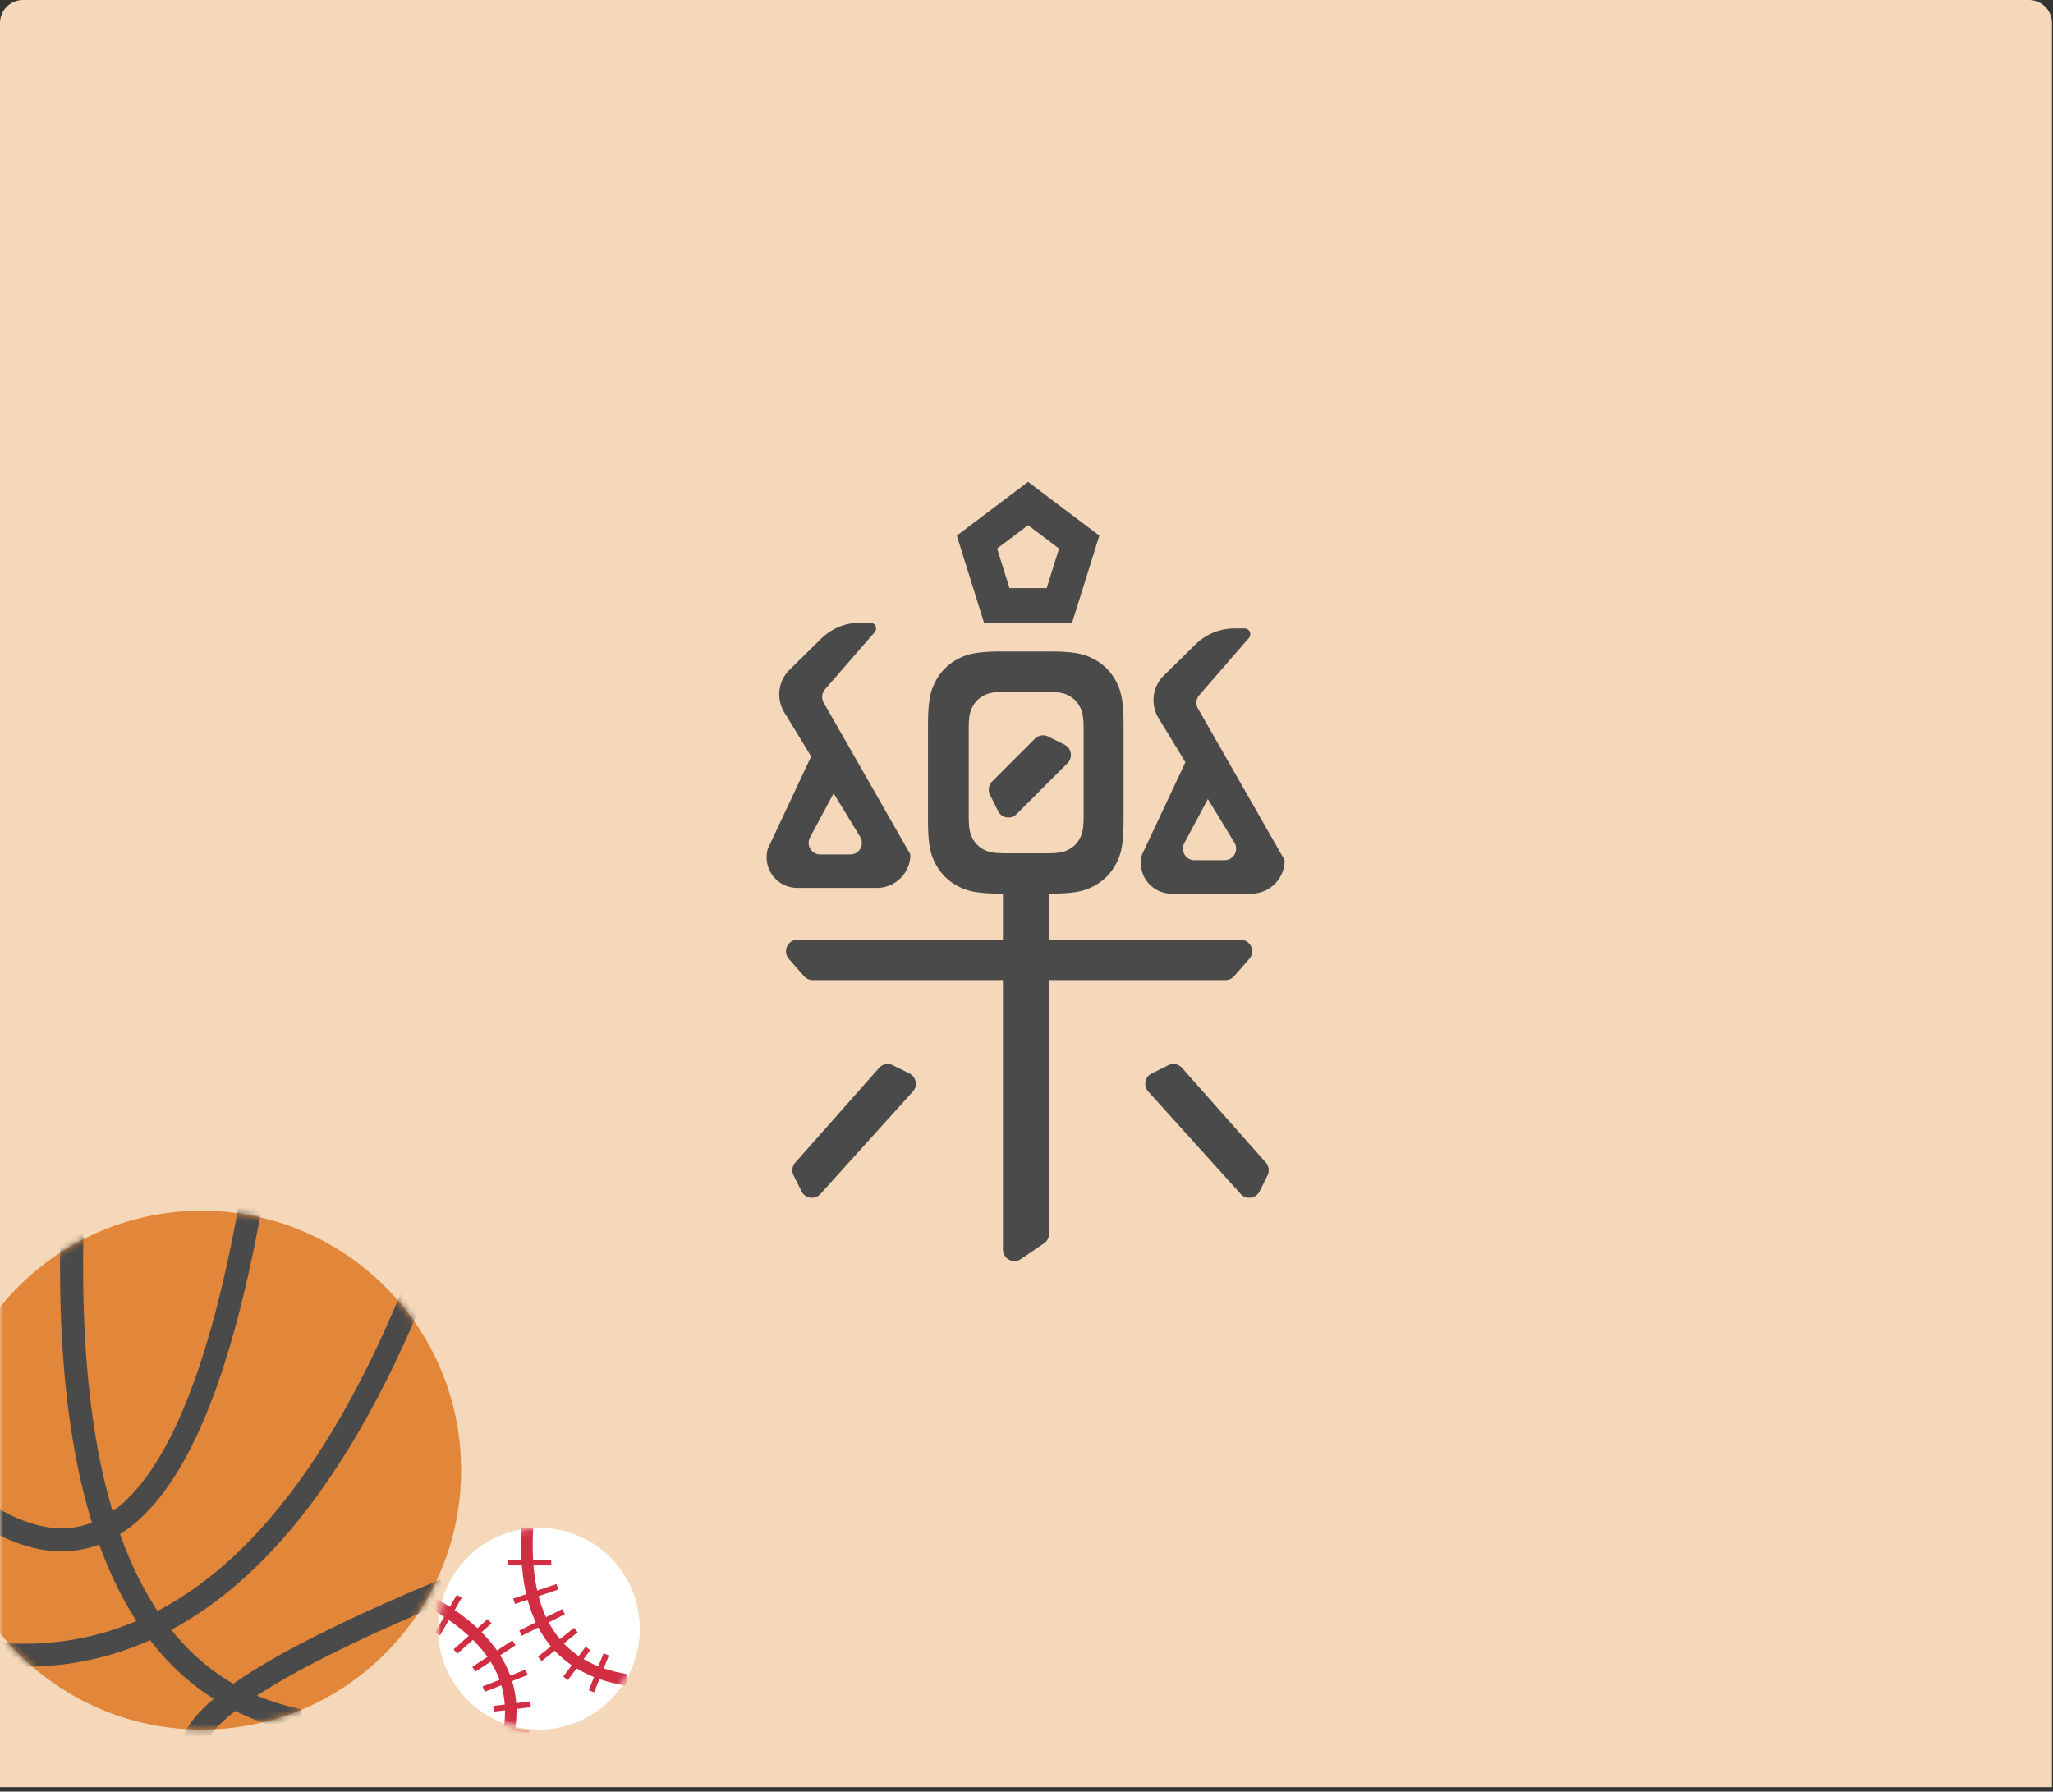 <svg xmlns="http://www.w3.org/2000/svg" xmlns:xlink="http://www.w3.org/1999/xlink" width="314" height="274" viewBox="0 0 314 274">
    <rect x="0" y="0" width="314" height="274" fill="#333333" stroke="none"/>
    <defs>
        <path id="a" d="M3.528 0h306.786a3.528 3.528 0 0 1 3.528 3.528v269.805H0V3.528A3.528 3.528 0 0 1 3.528 0z"/>
        <ellipse id="c" cx="39.671" cy="39.677" rx="39.671" ry="39.677"/>
        <ellipse id="e" cx="15.428" cy="15.43" rx="15.428" ry="15.43"/>
    </defs>
    <g fill="none" fill-rule="evenodd">
        <mask id="b" fill="#fff">
            <use xlink:href="#a"/>
        </mask>
        <use fill="#F5D8B9" fill-rule="nonzero" xlink:href="#a"/>
        <g mask="url(#b)">
            <g transform="translate(-8.816 185.161)">
                <mask id="d" fill="#fff">
                    <use xlink:href="#c"/>
                </mask>
                <use fill="#E2863A" fill-rule="nonzero" xlink:href="#c"/>
                <path fill-rule="nonzero" stroke="#4A4A4A" stroke-width="3.528" d="M19.819 3.355c-.98 44.807 10.618 69.683 34.792 74.63M9.085 67.878c25.952 1.75 46.854-16.475 62.705-54.676M-1.966 39.587c23.813 22.8 40.18 9.308 49.1-40.478M38.427 81.234c1.947-5.626 14.754-13.364 38.42-23.215" mask="url(#d)"/>
            </g>
            <g transform="translate(67 233.656)">
                <mask id="f" fill="#fff">
                    <use xlink:href="#e"/>
                </mask>
                <use fill="#FFF" fill-rule="nonzero" xlink:href="#e"/>
                <g fill-rule="nonzero" stroke="#D12E43" mask="url(#f)">
                    <path stroke-width="1.764" d="M13.67-.037c-.79 13.782 4.268 21.546 15.172 23.295"/>
                    <path stroke-linecap="square" stroke-width=".882" d="M11.089 5.304h5.785M12.053 11.09l5.785-1.928M13.017 15.912l5.785-2.893M15.91 19.77l4.82-3.858M19.767 22.663l2.892-3.858M23.624 24.592l1.928-4.822"/>
                </g>
                <g fill-rule="nonzero" stroke="#D12E43" mask="url(#f)">
                    <path stroke-width="1.764" d="M-2.894 10.416c12.33 6.208 16.525 14.47 12.588 24.787"/>
                    <path stroke-linecap="square" stroke-width=".882" d="M3.022 10.851l-2.893 5.01M7.55 14.58l-4.562 4.046M11.245 17.826l-5.399 3.563M13.139 22.26l-5.751 2.246M13.716 27.046l-4.787.577M13.458 31.35l-5.14-.74"/>
                </g>
            </g>
        </g>
        <g fill-rule="nonzero">
            <path fill="#4A4A4A" d="M187.43 149.892h-63.133c-.508 0-.991-.218-1.326-.6l-2.32-2.644a1.764 1.764 0 0 1 1.325-2.928h67.775a1.764 1.764 0 0 1 1.326 2.928l-2.321 2.644c-.335.382-.818.6-1.326.6zM151.745 119.512l6.537-6.537a1.764 1.764 0 0 1 2.031-.333l2.5 1.24a1.764 1.764 0 0 1 .463 2.828l-7.796 7.796a1.764 1.764 0 0 1-2.828-.463l-1.24-2.5a1.764 1.764 0 0 1 .333-2.031z"/>
            <path stroke="#4A4A4A" stroke-width="5.292" d="M157.242 77.007l-7.818 5.9 3.026 9.673h9.583l3.026-9.673-7.817-5.9z"/>
            <path fill="#4A4A4A" d="M153.24 99.634h7.3c3.932 0 5.358.41 6.795 1.178a8.014 8.014 0 0 1 3.334 3.335c.769 1.437 1.178 2.863 1.178 6.794v14.419c0 3.932-.41 5.357-1.178 6.795a8.014 8.014 0 0 1-3.334 3.334c-1.437.768-2.863 1.178-6.795 1.178h-7.3c-3.93 0-5.356-.41-6.794-1.178a8.014 8.014 0 0 1-3.334-3.334c-.768-1.438-1.178-2.863-1.178-6.795V110.94c0-3.931.41-5.357 1.178-6.794a8.014 8.014 0 0 1 3.334-3.335c1.438-.768 2.863-1.178 6.795-1.178zm.58 6.172c-1.966 0-2.68.205-3.398.59a4.007 4.007 0 0 0-1.667 1.667c-.384.718-.589 1.431-.589 3.397v13.381c0 1.966.205 2.679.59 3.398a4.007 4.007 0 0 0 1.666 1.667c.719.384 1.432.589 3.397.589h6.264c1.966 0 2.68-.205 3.398-.59a4.007 4.007 0 0 0 1.667-1.666c.384-.72.589-1.432.589-3.398V111.46c0-1.966-.205-2.679-.59-3.397a4.007 4.007 0 0 0-1.666-1.668c-.719-.384-1.432-.589-3.398-.589h-6.264zM124.514 114.73l-7.073 15.06a4.679 4.679 0 0 0 4.49 5.999h12.195a5.117 5.117 0 0 0 5.116-5.117L125.98 107.46a1.764 1.764 0 0 1 .2-2.031l7.593-8.743a.882.882 0 0 0-.666-1.46h-1.54a8.498 8.498 0 0 0-5.954 2.434l-4.844 4.756a5.292 5.292 0 0 0-.812 6.53l11.605 19.044a1.764 1.764 0 0 1-1.506 2.682h-4.614a1.764 1.764 0 0 1-1.555-2.596l6.073-11.356a.882.882 0 0 0-.65-1.289l-4.796-.7zM181.755 115.612l-7.072 15.06a4.679 4.679 0 0 0 4.489 5.998h12.196a5.117 5.117 0 0 0 5.116-5.116l-13.262-23.212a1.764 1.764 0 0 1 .2-2.032l7.593-8.742a.882.882 0 0 0-.666-1.46h-1.54a8.498 8.498 0 0 0-5.955 2.434l-4.843 4.756a5.292 5.292 0 0 0-.812 6.53l11.605 19.044a1.764 1.764 0 0 1-1.506 2.682h-4.614a1.764 1.764 0 0 1-1.556-2.596l6.073-11.357a.882.882 0 0 0-.65-1.288l-4.796-.7z"/>
            <path fill="#4A4A4A" d="M160.448 135.557v53.13c0 .582-.287 1.127-.768 1.455l-3.526 2.412a1.764 1.764 0 0 1-2.76-1.456v-57.952a1.764 1.764 0 0 1 2.76-1.456l3.526 2.411c.48.33.768.874.768 1.456zM121.637 177.803l12.813-14.48a1.764 1.764 0 0 1 2.105-.412l2.54 1.26a1.764 1.764 0 0 1 .526 2.762L125.48 182.6a1.764 1.764 0 0 1-2.89-.398l-1.214-2.447a1.764 1.764 0 0 1 .26-1.953zM193.605 177.803l-12.814-14.48a1.764 1.764 0 0 0-2.105-.412l-2.54 1.26a1.764 1.764 0 0 0-.525 2.762L189.76 182.6a1.764 1.764 0 0 0 2.89-.398l1.214-2.447a1.764 1.764 0 0 0-.26-1.953z"/>
        </g>
    </g>
</svg>
